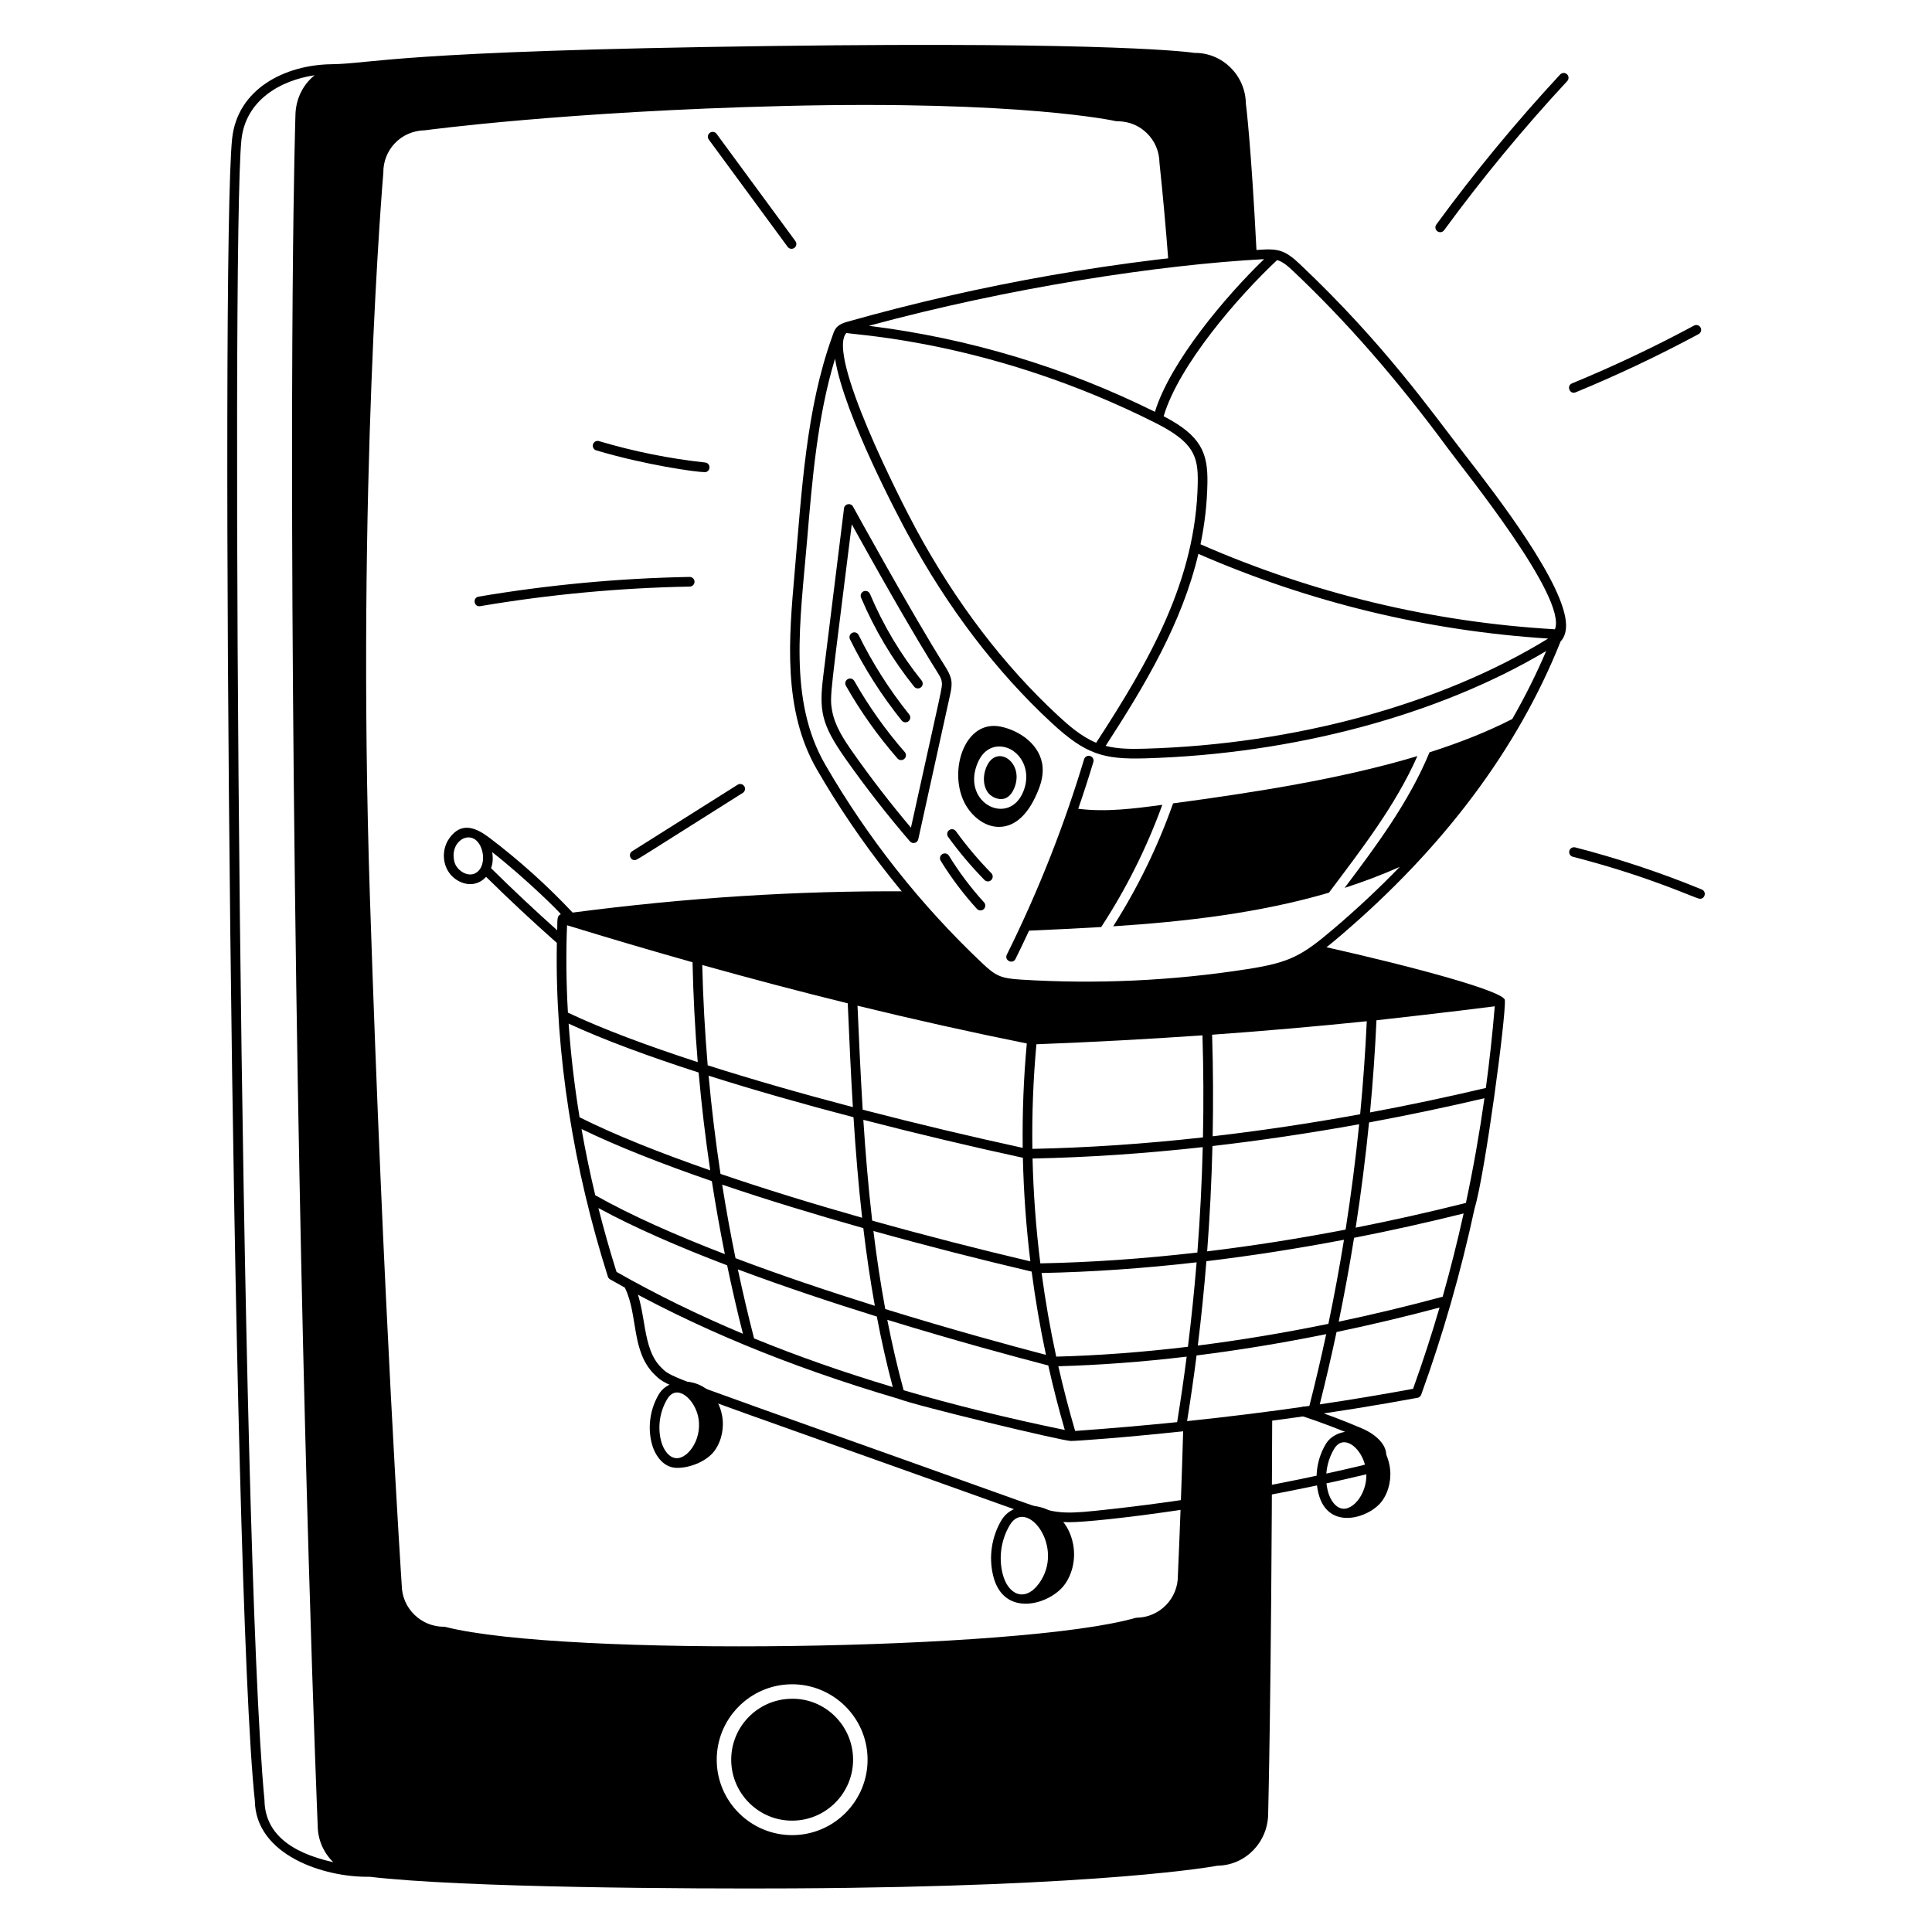 <svg xmlns="http://www.w3.org/2000/svg" fill="none" viewBox="0 0 200 200" height="400" width="400"><g id="emptystates-add-product--e-commerce-emptystates-add-product"><g id="mobile"><path id="vector" fill="#000000" d="M81.921 175.856C78.442 175.901 75.65 178.768 75.695 182.246C75.74 185.724 78.613 188.529 82.085 188.471C85.564 188.426 88.356 185.559 88.311 182.081C88.265 178.603 85.391 175.777 81.921 175.856Z"></path><path id="vector_2" fill="#000000" d="M122.496 147.661C122.332 153.241 122.143 158.426 121.934 163.085C121.965 165.47 120.05 167.435 117.665 167.466C117.62 167.466 117.575 167.473 117.532 167.486C105.777 170.863 58.372 171.55 46.103 168.417C46.062 168.406 46.012 168.401 45.97 168.401C43.604 168.413 41.62 166.517 41.588 164.106C41.569 163.825 39.69 135.503 38.295 92.939C36.9 50.398 39.653 18.242 39.683 17.872C39.652 15.585 41.434 13.528 44.013 13.486C44.156 13.466 58.564 11.523 81.235 10.969C105.791 10.373 115.433 12.521 115.527 12.543C115.698 12.584 117.307 12.405 118.721 13.783C119.548 14.589 120.012 15.67 120.03 16.871C120.374 20.086 120.686 23.556 120.967 27.236C124.003 26.883 127.047 26.598 130.095 26.378C129.509 14.789 128.98 10.777 128.971 10.727C128.933 7.791 126.525 5.441 123.663 5.478C123.361 5.43 115.864 4.293 80.047 4.76C40.818 5.271 38.651 6.591 34.315 6.649C29.482 6.713 24.574 9.204 24.029 14.358C22.779 26.158 23.994 164.359 26.381 186.403C26.454 192.039 33.551 194.372 38.249 194.281C48.025 195.43 71.416 195.538 82.013 195.484C114.513 195.316 126.001 193.15 126.024 193.137C128.96 193.099 131.258 190.679 131.279 187.764C131.28 187.593 131.608 175.601 131.699 146.58C128.637 146.985 125.567 147.345 122.495 147.663L122.496 147.661ZM27.379 186.347C24.868 160.176 23.888 25.357 24.989 14.507C25.408 10.381 28.998 8.323 32.57 7.789C31.289 8.822 30.599 10.34 30.582 11.985C30.58 12.201 29.836 34.225 30.527 91.472C31.217 148.715 32.873 188.642 32.889 189.025C32.908 190.447 33.482 191.78 34.501 192.773C29.814 191.736 27.422 189.591 27.379 186.347ZM82.002 189.972C77.744 189.972 74.252 186.536 74.196 182.266C74.14 177.96 77.597 174.412 81.902 174.356C86.196 174.301 89.755 177.756 89.811 182.062C89.867 186.4 86.357 189.972 82.002 189.972Z"></path></g><g id="cart"><path id="vector_3" fill="#000000" d="M143.84 151.677C143.059 147.655 138.529 147.348 137.253 149.474C136.338 150.998 136.058 152.863 136.485 154.589C137.468 158.558 141.834 157.133 143.093 155.35C143.81 154.334 144.09 152.961 143.84 151.677ZM137.456 154.349C137.092 152.877 137.33 151.288 138.11 149.989C139.029 148.457 140.749 149.705 141.284 151.564C141.973 153.955 140.334 156.287 139.029 156.182C138.239 156.117 137.67 155.215 137.456 154.349Z"></path><path id="vector_4" fill="#000000" d="M110.738 157.579C108.807 157.579 107.56 157.158 105.686 156.487C68.318 143.108 69.201 143.7 67.761 142.293C65.33 139.917 66.068 136.204 64.724 133.383C64.605 133.134 64.711 132.835 64.96 132.716C65.208 132.598 65.508 132.703 65.627 132.952C66.98 135.792 66.394 139.558 68.46 141.577C69.665 142.754 68.489 142.107 106.023 155.545C108.973 156.601 109.86 156.763 113.294 156.408C122.567 155.452 131.868 153.873 140.938 151.714C141.585 151.56 142.212 151.357 142.421 150.916C142.819 150.073 141.487 149.17 140.628 148.802C138.734 147.991 136.779 147.25 134.816 146.599C134.554 146.512 134.412 146.229 134.499 145.967C134.586 145.705 134.868 145.562 135.131 145.65C137.12 146.31 139.101 147.061 141.021 147.882C142.52 148.524 144.02 149.869 143.325 151.342C142.882 152.278 141.768 152.543 141.169 152.685C127.452 155.95 113.572 157.576 110.737 157.576L110.738 157.579Z"></path><path id="vector_5" fill="#000000" d="M74.742 146.497C73.971 142.529 69.496 142.181 68.216 144.316C67.31 145.825 67.033 147.671 67.457 149.38C67.732 150.494 68.537 151.834 69.897 151.945C71.092 152.039 73.101 151.412 74.003 150.135C74.713 149.129 74.99 147.769 74.743 146.496L74.742 146.497ZM68.427 149.14C68.067 147.685 68.302 146.115 69.073 144.83C70.013 143.262 71.712 144.675 72.204 146.386C72.886 148.754 71.26 151.055 69.978 150.948C69.2 150.885 68.638 149.994 68.427 149.14Z"></path><path id="vector_6" fill="#000000" d="M111.086 159.842C110.211 155.344 105.146 154.914 103.686 157.346C102.649 159.073 102.332 161.186 102.817 163.141C103.909 167.548 108.749 166.104 110.245 163.988C111.054 162.842 111.368 161.292 111.086 159.842ZM103.787 162.902C103.366 161.201 103.641 159.364 104.543 157.861C106.268 154.985 110.323 160.156 107.542 163.939C106.11 165.884 104.336 165.119 103.788 162.901L103.787 162.902Z"></path><path id="vector_7" fill="#000000" d="M136.69 97.914C134.407 99.669 132.845 100.25 129.188 100.819C121.416 102.031 113.513 102.397 105.663 101.908C103.448 101.769 102.824 101.477 101.33 100.065C98.736 97.613 96.288 95.008 93.998 92.27C82.566 92.194 71.1 92.923 59.279 94.47C56.634 91.655 53.737 89.05 50.657 86.72C49.319 85.712 47.791 84.992 46.516 86.773C45.501 88.193 45.833 90.446 47.624 91.28C48.58 91.725 49.611 91.564 50.316 90.768C52.695 93.112 55.153 95.406 57.645 97.61C57.43 109.147 59.406 121.067 62.926 132.153C62.964 132.273 63.046 132.374 63.155 132.436C71.795 137.374 81.639 141.459 92.954 144.787C94.826 145.529 109.988 149.168 110.857 149.168C112.001 149.168 129.539 147.902 146.743 144.699C146.917 144.667 147.061 144.545 147.121 144.379C149.352 138.233 151.21 131.781 152.656 125.072C153.732 121.535 155.92 105.105 155.782 103.519C155.634 102.633 147.07 100.24 136.689 97.913L136.69 97.914ZM49.184 90.408C48.364 90.815 47.249 90.086 47.03 89.183C46.571 87.299 48.267 86.068 49.311 87.008C50.189 87.799 50.332 89.838 49.184 90.408ZM141.488 105.718C141.339 108.93 141.11 112.142 140.803 115.347C135.639 116.288 130.532 117.051 125.534 117.629C125.603 114.123 125.584 110.612 125.478 107.113C130.887 106.726 136.228 106.259 141.488 105.718ZM125.512 118.638C130.484 118.066 135.565 117.311 140.701 116.382C140.333 120.028 139.865 123.667 139.296 127.289C134.448 128.221 129.653 128.974 124.965 129.541C125.24 125.912 125.423 122.275 125.512 118.638ZM139.128 128.339C138.655 131.253 138.117 134.155 137.515 137.043C132.939 137.981 128.415 138.732 123.997 139.292C124.353 136.389 124.649 133.476 124.885 130.559C129.545 130 134.31 129.257 139.128 128.339ZM107.695 130.783C107.243 127.165 106.974 123.537 106.89 119.929C112.527 119.82 118.433 119.423 124.508 118.751C124.417 122.39 124.231 126.029 123.952 129.66C118.344 130.308 112.895 130.686 107.695 130.783ZM123.872 130.676C123.633 133.597 123.333 136.512 122.974 139.418C118.283 139.981 113.717 140.325 109.34 140.438C108.719 137.57 108.214 134.679 107.825 131.781C112.963 131.682 118.34 131.309 123.872 130.676ZM107.29 108.102C113.079 107.88 118.814 107.572 124.479 107.178C124.585 110.695 124.602 114.219 124.53 117.743C118.44 118.42 112.519 118.82 106.871 118.93C106.821 115.289 106.96 111.67 107.29 108.102ZM108.278 140.256C104.789 139.342 98.615 137.668 91.641 135.512C91.145 132.827 90.744 130.131 90.414 127.429C96.057 129.005 101.682 130.436 106.796 131.635C107.175 134.521 107.67 137.399 108.277 140.257L108.278 140.256ZM90.563 135.176C85.882 133.712 80.891 132.042 76.141 130.247C75.623 127.721 75.162 125.182 74.758 122.634C79.391 124.204 84.376 125.724 89.37 127.135C89.691 129.821 90.081 132.504 90.562 135.176H90.563ZM90.287 126.355C89.886 122.878 89.599 119.396 89.372 115.923C95.06 117.397 100.734 118.735 105.888 119.853C105.968 123.418 106.227 127.001 106.662 130.576C101.536 129.369 95.913 127.933 90.287 126.355ZM106.294 108.02C105.964 111.582 105.825 115.193 105.871 118.826C100.693 117.699 95 116.354 89.306 114.873C89.084 111.267 88.924 107.674 88.769 104.111C94.705 105.561 100.532 106.86 106.294 108.02ZM89.247 126.062C84.222 124.637 79.218 123.103 74.587 121.521C74.075 118.146 73.664 114.755 73.355 111.356C78.091 112.857 83.216 114.311 88.355 115.657C88.576 119.119 88.857 122.592 89.248 126.061L89.247 126.062ZM87.758 103.864C87.912 107.42 88.07 111.007 88.288 114.608C83.126 113.252 77.989 111.788 73.259 110.279C72.967 106.824 72.779 103.361 72.697 99.896C77.813 101.328 82.824 102.647 87.758 103.864ZM58.049 94.648C57.618 94.814 57.715 95.256 57.681 96.304C55.354 94.227 53.061 92.074 50.838 89.878C50.998 89.429 51.062 88.919 50.954 88.213C54.386 90.901 58.15 94.609 58.049 94.648ZM58.7 95.783C63.114 97.139 67.438 98.414 71.691 99.613C71.766 103.062 71.945 106.509 72.228 109.948C67.035 108.263 62.381 106.528 58.791 104.829C58.614 101.765 58.583 98.742 58.7 95.783ZM58.864 105.966C62.511 107.651 67.163 109.364 72.321 111.027C72.621 114.414 73.021 117.792 73.521 121.155C68.323 119.348 63.642 117.487 59.997 115.66C59.465 112.403 59.086 109.163 58.865 105.966H58.864ZM60.201 116.876C63.9 118.675 68.557 120.501 73.69 122.27C74.083 124.798 74.531 127.318 75.036 129.827C70.019 127.895 65.326 125.829 61.621 123.729C61.074 121.444 60.6 119.156 60.201 116.876ZM63.822 131.666C63.129 129.47 62.504 127.264 61.947 125.055C65.707 127.104 70.352 129.112 75.274 130.987C75.769 133.36 76.314 135.723 76.908 138.073C72.256 136.121 67.903 133.989 63.823 131.666H63.822ZM78.061 138.551C77.451 136.182 76.891 133.8 76.383 131.406C81.147 133.188 86.122 134.842 90.769 136.288C91.233 138.732 91.778 141.166 92.419 143.586C87.339 142.066 82.562 140.391 78.061 138.551ZM93.544 143.919C92.887 141.502 92.328 139.068 91.852 136.624C98.977 138.816 105.206 140.493 108.517 141.353C109.018 143.595 109.588 145.823 110.227 148.03C104.331 146.816 98.779 145.448 93.544 143.919ZM121.857 147.219C118.393 147.571 114.871 147.876 111.299 148.132C110.649 145.919 110.068 143.683 109.559 141.433C113.83 141.316 118.279 140.982 122.844 140.44C122.552 142.706 122.223 144.966 121.857 147.219ZM122.887 147.113C123.251 144.855 123.578 142.588 123.868 140.316C128.255 139.768 132.745 139.03 137.288 138.11C136.755 140.598 136.175 143.074 135.547 145.537C131.427 146.135 127.203 146.662 122.887 147.113ZM146.278 143.771C143.132 144.353 139.91 144.89 136.619 145.38C137.246 142.897 137.826 140.4 138.358 137.891C141.891 137.155 145.454 136.309 149.021 135.358C148.188 138.209 147.273 141.014 146.279 143.771H146.278ZM149.343 134.236C145.743 135.207 142.148 136.071 138.581 136.822C139.175 133.941 139.706 131.045 140.173 128.138C143.931 127.403 147.719 126.562 151.514 125.617C150.87 128.531 150.147 131.404 149.344 134.235L149.343 134.236ZM151.75 124.528C147.933 125.487 144.121 126.341 140.339 127.087C140.9 123.47 141.361 119.837 141.724 116.196C145.683 115.463 149.673 114.625 153.669 113.688C153.149 117.355 152.509 120.97 151.75 124.528ZM153.816 112.626C149.805 113.573 145.799 114.419 141.824 115.16C142.123 111.986 142.347 108.8 142.492 105.619C142.492 105.619 150.713 104.7 154.738 104.172C154.501 107.017 154.193 109.836 153.816 112.626Z"></path></g><g id="elements"><path id="vector_8" fill="#000000" d="M149.09 24.039C148.687 24.039 148.443 23.577 148.687 23.244C152.638 17.843 156.952 12.618 161.507 7.712C161.695 7.51 162.011 7.498 162.214 7.686C162.416 7.874 162.428 8.19 162.24 8.393C157.711 13.269 153.423 18.465 149.494 23.834C149.396 23.968 149.244 24.039 149.09 24.039Z"></path><path id="vector_9" fill="#000000" d="M162.733 39.688C167.028 37.918 171.278 35.905 175.366 33.705C175.609 33.573 175.913 33.665 176.043 33.908C176.174 34.151 176.083 34.454 175.84 34.585C171.722 36.801 167.44 38.829 163.114 40.612C162.494 40.87 162.13 39.937 162.733 39.688Z"></path><path id="vector_10" fill="#000000" d="M175.979 93.043C175.546 93.043 171.049 90.814 162.817 88.691C162.549 88.622 162.389 88.349 162.458 88.082C162.527 87.814 162.801 87.655 163.067 87.723C167.512 88.869 171.921 90.335 176.17 92.08C176.675 92.287 176.524 93.043 175.979 93.043Z"></path><path id="vector_11" fill="#000000" d="M81.941 25.759C81.787 25.759 81.636 25.688 81.538 25.555L73.374 14.447C73.21 14.225 73.258 13.912 73.481 13.748C73.703 13.584 74.017 13.632 74.18 13.855L82.344 24.963C82.588 25.295 82.345 25.759 81.941 25.759Z"></path><path id="vector_12" fill="#000000" d="M72.949 48.877C72.082 48.877 66.792 48.134 61.722 46.622C61.457 46.543 61.307 46.265 61.386 46C61.465 45.735 61.744 45.585 62.008 45.664C65.588 46.732 69.287 47.477 73.002 47.88C73.625 47.948 73.576 48.877 72.949 48.877Z"></path><path id="vector_13" fill="#000000" d="M49.544 61.764C56.741 60.544 64.09 59.857 71.388 59.723C71.657 59.725 71.892 59.938 71.897 60.214C71.902 60.49 71.682 60.718 71.406 60.723C64.158 60.856 56.859 61.538 49.711 62.75C49.055 62.864 48.896 61.874 49.544 61.764Z"></path><path id="vector_14" fill="#000000" d="M65.708 89.042C65.208 89.042 65.018 88.386 65.441 88.119L76.359 81.236C76.593 81.089 76.901 81.159 77.048 81.392C77.195 81.626 77.125 81.934 76.892 82.081C65.754 89.101 65.933 89.042 65.708 89.042Z"></path></g><g id="parcel"><path id="vector_15" fill="#000000" d="M151.727 47.176C148.082 42.47 143.261 35.57 134.565 27.346C133.075 25.938 132.379 25.716 130.414 25.853C115.966 26.87 101.575 29.386 87.641 33.33C86.445 33.667 86.356 34.273 86.156 34.827C83.437 42.345 83 50.81 82.254 59.34C81.674 65.97 80.995 73.483 84.56 79.648C89.006 87.336 94.533 94.329 100.987 100.43C102.556 101.913 103.287 102.263 105.633 102.409C113.525 102.901 121.481 102.529 129.266 101.315C133.856 100.6 135.267 99.842 138.716 96.905C149.44 87.772 157.116 77.517 161.551 66.406C161.862 66.073 162.125 65.551 162.12 64.736C162.095 60.56 154.83 51.181 151.727 47.176ZM130.859 26.826C126.891 30.65 121.155 37.446 119.556 42.631C110.218 38.001 100.269 35.01 89.944 33.728C104.513 29.763 120.062 27.405 130.859 26.826ZM87.618 34.469C88.758 34.713 102.828 35.339 119.566 43.754C123.558 45.761 124.04 47.192 123.992 49.963C123.816 60.108 118.93 68.494 113.475 76.89C111.952 76.258 110.65 75.122 109.536 74.09C103.884 68.855 98.935 62.355 94.828 54.772C93.217 51.798 85.528 36.723 87.618 34.469ZM156.547 74.433C153.932 75.771 151.044 76.906 147.983 77.88C145.856 83.027 142.483 87.54 139.195 91.913C141.131 91.289 143.037 90.571 144.902 89.739C142.785 91.929 140.506 94.065 138.067 96.142C134.752 98.966 133.505 99.641 129.111 100.325C121.382 101.531 113.503 101.895 105.694 101.409C103.596 101.279 103.081 101.033 101.673 99.702C95.289 93.667 89.822 86.751 85.425 79.146C81.57 72.481 82.844 64.255 83.55 55.921C84.084 49.614 84.619 43.12 86.443 37.131C87.381 42.982 93.17 53.81 93.948 55.248C98.108 62.929 103.124 69.515 108.856 74.824C112.371 78.079 114.204 78.631 118.557 78.504C133.889 78.063 148.925 74.028 160.058 67.397C159.041 69.784 157.869 72.13 156.546 74.434L156.547 74.433ZM118.528 77.504C117.179 77.543 115.766 77.548 114.456 77.215C118.578 70.86 122.358 64.494 124.055 57.337C135.57 62.356 147.744 65.303 160.264 66.102C149.208 72.907 134.027 77.058 118.528 77.504ZM160.968 65.143C148.276 64.409 135.933 61.449 124.276 56.343C124.702 54.294 124.954 52.179 124.992 49.98C125.044 46.876 124.339 45.104 120.461 43.088C122.022 37.805 128.185 30.686 132.208 26.923C132.841 27.105 133.37 27.593 133.877 28.071C139.41 33.303 144.64 39.296 149.864 46.389C151.619 48.776 162.244 61.855 160.968 65.143Z"></path><path id="vector_16" fill="#000000" d="M115.238 95.891C122.632 95.41 130.284 94.545 137.569 92.412C140.932 87.928 144.454 83.399 146.729 78.268C138.752 80.664 129.739 82.046 121.438 83.165C119.86 87.628 117.781 91.897 115.238 95.891Z"></path><path id="vector_17" fill="#000000" d="M120.323 83.315C117.448 83.702 114.484 84.092 111.619 83.723C112.173 82.119 112.695 80.506 113.184 78.885C113.264 78.621 113.115 78.342 112.85 78.262C112.587 78.182 112.307 78.332 112.227 78.596C110.23 85.207 107.683 91.847 104.228 98.826C103.934 99.42 104.832 99.858 105.124 99.27C105.604 98.3 106.072 97.324 106.528 96.341C108.966 96.232 111.464 96.119 113.997 95.967C116.586 92.006 118.708 87.76 120.322 83.314L120.323 83.315Z"></path><path id="vector_18" fill="#000000" d="M94.194 87.097C91.838 84.359 89.59 81.474 87.513 78.524C84.984 74.931 84.782 73.535 85.237 69.858L87.372 52.625C87.431 52.147 88.072 52.019 88.306 52.446C88.368 52.559 94.529 63.761 97.772 68.874C98.572 70.134 98.641 70.628 98.356 71.919L95.06 86.878C94.971 87.279 94.462 87.408 94.194 87.097ZM88.175 54.275C85.994 71.873 85.86 72 86.138 73.56C86.419 75.137 87.336 76.536 88.33 77.948C90.196 80.599 92.202 83.197 94.3 85.681C97.532 71.014 97.564 71.156 97.498 70.643C97.369 69.645 97.24 70.617 88.174 54.274L88.175 54.275Z"></path><path id="vector_19" fill="#000000" d="M95.019 71.267C94.873 71.267 94.727 71.203 94.629 71.08C92.381 68.277 90.533 65.177 89.136 61.867C89.029 61.613 89.148 61.319 89.402 61.212C89.657 61.104 89.95 61.224 90.057 61.478C91.418 64.703 93.218 67.723 95.409 70.455C95.673 70.784 95.434 71.267 95.019 71.267Z"></path><path id="vector_20" fill="#000000" d="M93.734 74.776C93.588 74.776 93.443 74.712 93.344 74.589C91.261 71.995 89.459 69.166 87.99 66.181C87.868 65.933 87.97 65.634 88.218 65.512C88.466 65.39 88.765 65.492 88.887 65.74C90.324 68.66 92.085 71.427 94.123 73.963C94.386 74.291 94.151 74.776 93.734 74.776Z"></path><path id="vector_21" fill="#000000" d="M93.285 78.685C93.146 78.685 93.007 78.627 92.908 78.514C90.884 76.197 89.087 73.665 87.567 70.988C87.431 70.748 87.515 70.443 87.755 70.306C87.995 70.169 88.3 70.254 88.437 70.494C89.924 73.113 91.681 75.589 93.661 77.856C93.945 78.181 93.708 78.685 93.285 78.685Z"></path><path id="vector_22" fill="#000000" d="M102.268 91.243C102.138 91.243 102.009 91.193 101.911 91.093C100.55 89.706 99.284 88.205 98.146 86.632C97.984 86.408 98.034 86.096 98.258 85.934C98.482 85.772 98.794 85.822 98.956 86.046C100.064 87.578 101.299 89.041 102.624 90.393C102.934 90.709 102.708 91.243 102.268 91.243Z"></path><path id="vector_23" fill="#000000" d="M101.498 94.248C101.362 94.248 101.227 94.193 101.128 94.085C99.729 92.551 98.468 90.876 97.381 89.106C97.236 88.871 97.31 88.563 97.545 88.418C97.779 88.274 98.088 88.347 98.233 88.582C99.287 90.298 100.51 91.923 101.867 93.411C102.16 93.733 101.928 94.248 101.498 94.248Z"></path><g id="group"><path id="vector_24" fill="#000000" d="M102.059 79.535C101.737 80.402 101.795 81.33 102.211 81.957C102.645 82.611 103.562 82.909 104.173 82.592C104.617 82.363 104.878 81.89 105.018 81.534C106.075 78.86 103.045 76.876 102.059 79.535Z"></path><path id="vector_25" fill="#000000" d="M107.93 79.408C107.742 77.099 105.545 75.618 103.583 75.219C99.906 74.467 98.192 79.664 99.792 82.995C100.422 84.307 101.787 85.599 103.407 85.599C105.259 85.599 106.483 84.037 107.255 82.337C107.638 81.494 108.018 80.487 107.93 79.408ZM105.949 81.902C104.498 85.572 99.623 83.221 101.122 79.187C101.695 77.643 102.689 77.332 103.231 77.285C105.201 77.112 106.948 79.371 105.949 81.902Z"></path></g></g></g></svg>